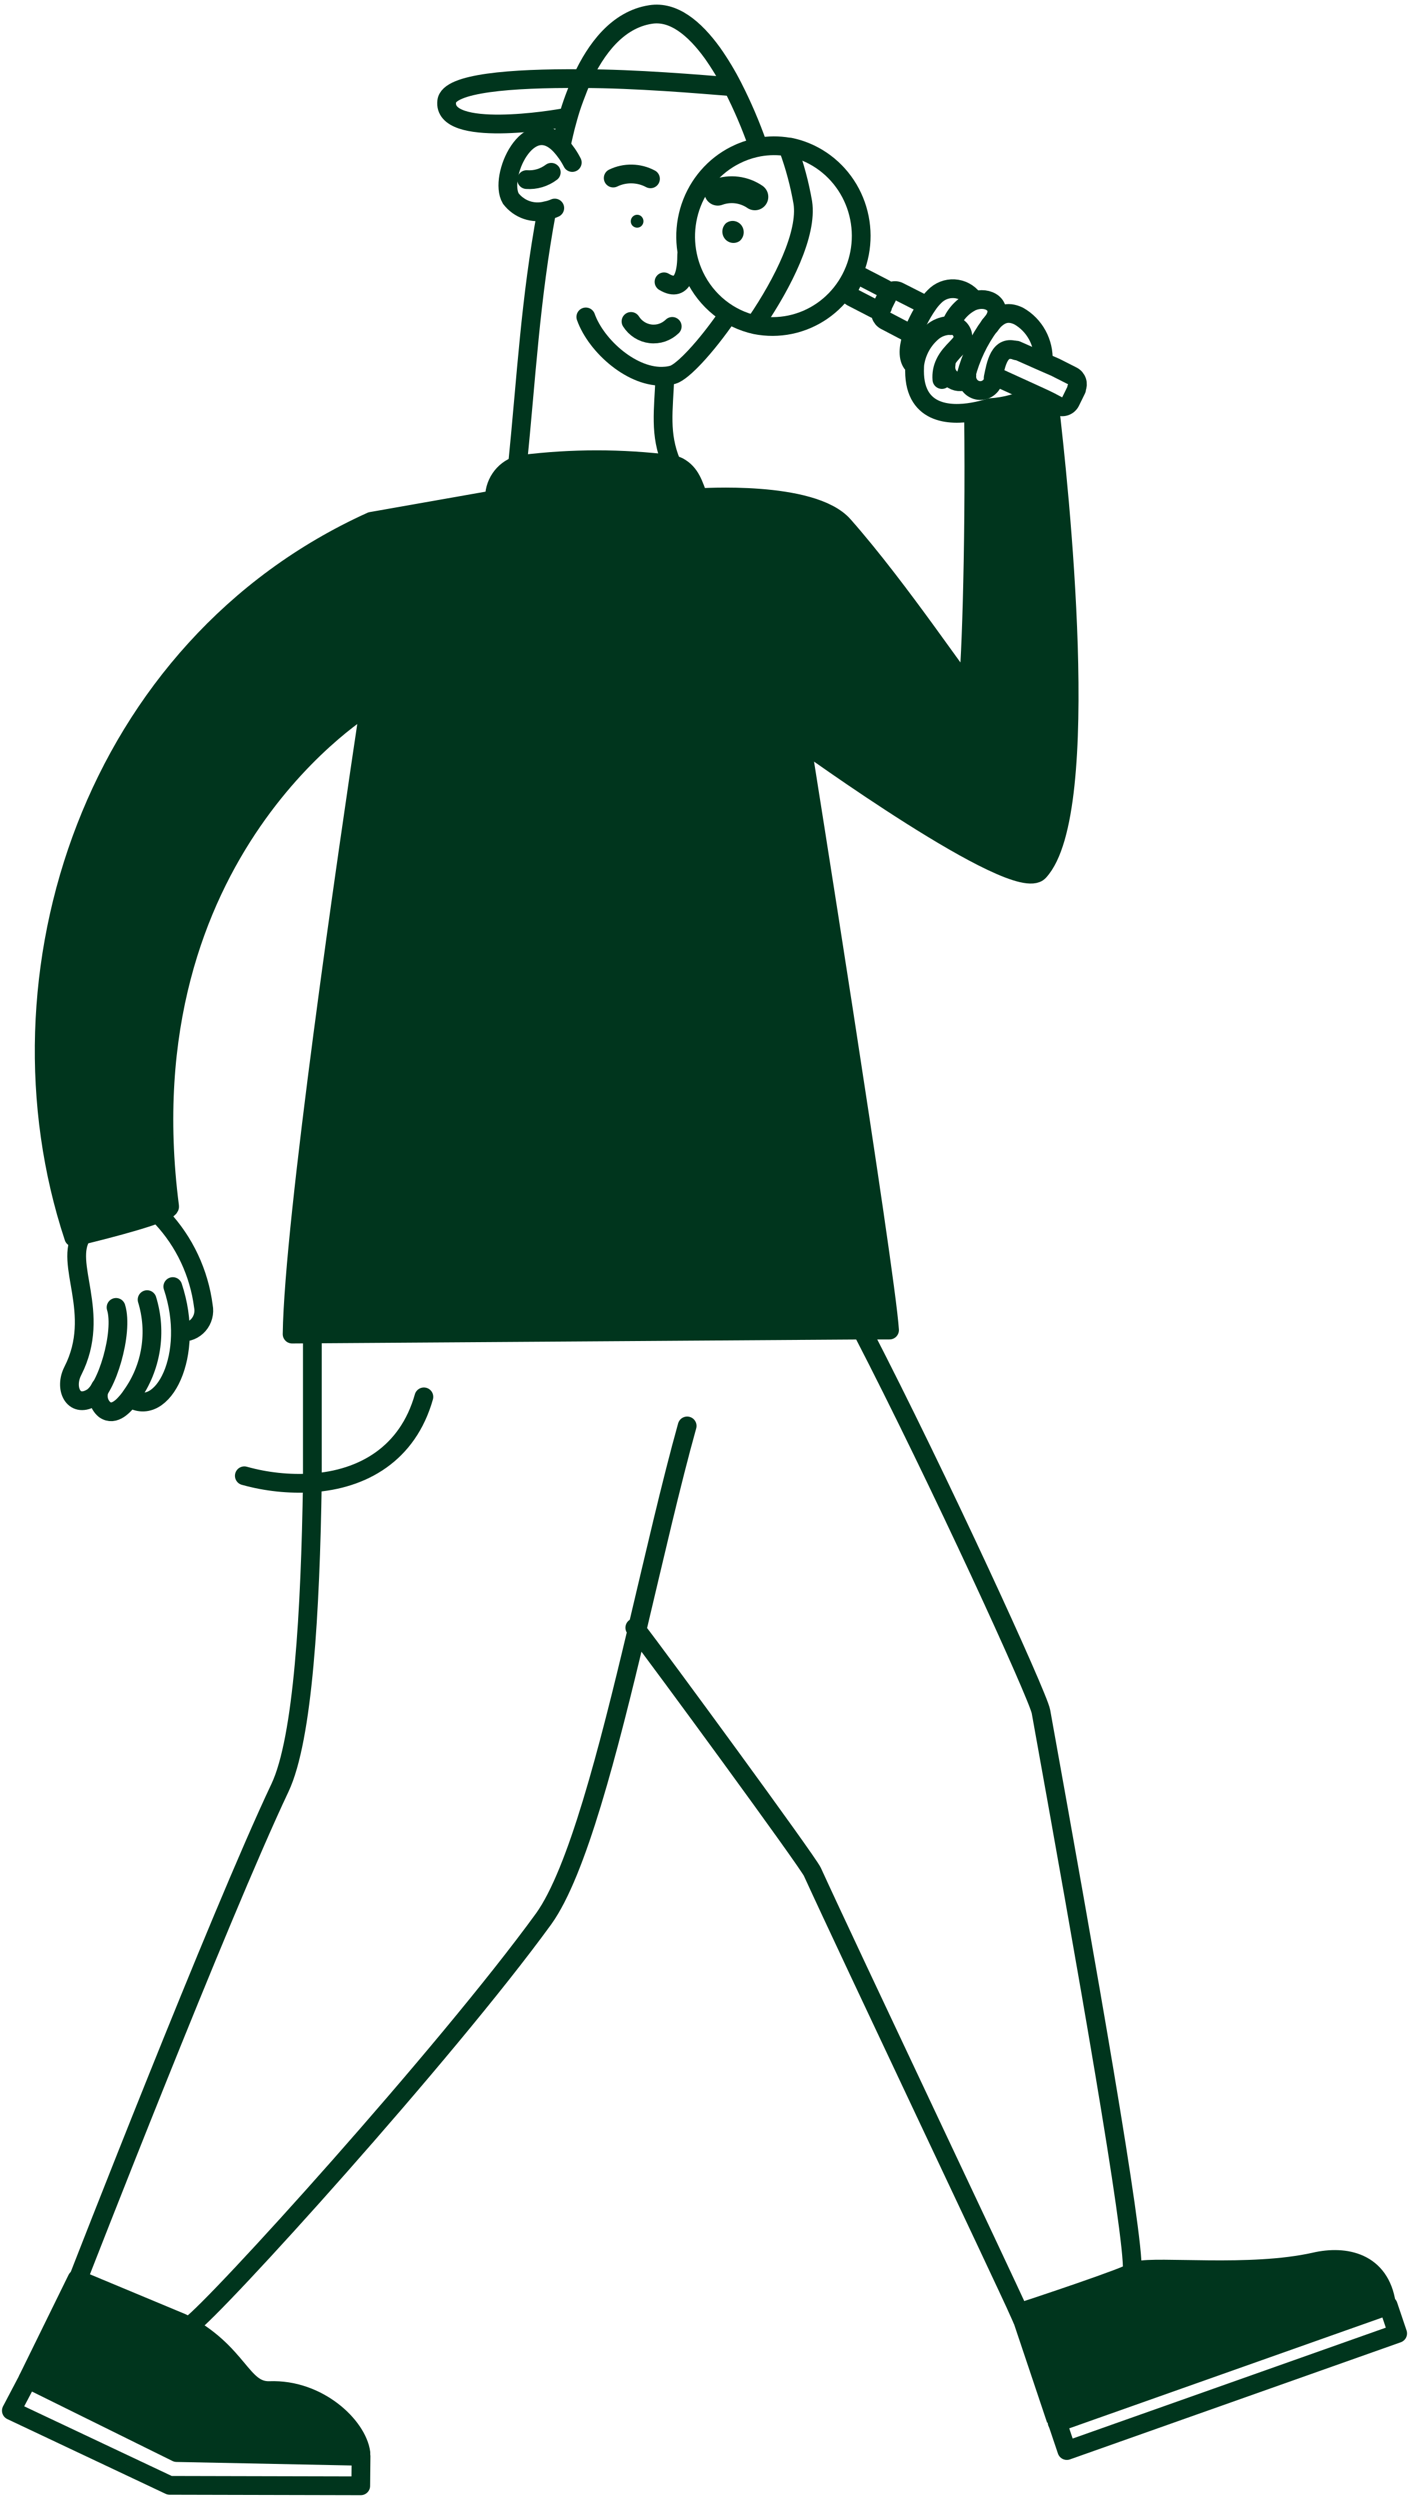 <svg width="199" height="353" viewBox="0 0 199 353" fill="none" xmlns="http://www.w3.org/2000/svg">
<path d="M195.807 325.336L149.298 342.051L149.147 341.7L144.054 326.52C145.494 326.06 159.979 321.256 160.022 320.795V320.619H160.624C163.44 319.874 176.55 321.431 185.684 319.369C190.112 318.404 194.926 319.435 195.807 325.336Z" fill="#00351D"/>
<path d="M50.97 346.35V346.854L24.965 346.328L3.967 335.952L10.887 321.847L25.717 328.033C33.777 332.179 34.056 337.729 38.096 337.597C44.953 337.312 50.455 342.577 50.97 346.35Z" fill="#00351D"/>
<path d="M11.618 174.307L10.415 174.614C-1.879 137.477 13.23 91.258 52.432 73.512L69.841 70.441C69.785 69.384 70.073 68.338 70.66 67.465C71.247 66.592 72.1 65.942 73.086 65.615C73.31 65.54 73.54 65.489 73.774 65.461C80.755 64.591 87.813 64.591 94.793 65.461C95.15 65.526 95.496 65.637 95.825 65.79C97.566 66.843 97.974 68.466 98.662 70.177C98.662 70.177 114.695 69.037 119.144 74.104C127.139 83.163 135.994 97.049 136.639 96.851C137.284 96.654 137.735 77.899 137.499 58.464V58.069C138.314 57.931 139.118 57.733 139.906 57.476C142.044 57.357 144.132 56.774 146.031 55.765V55.634L147.557 56.336L148.309 56.709V56.884C149.663 68.335 154.606 114.598 146.848 122.977C143.538 126.553 113.277 104.551 113.277 104.551C113.277 104.551 125.205 179.352 125.742 187.732H122.003L41.364 188.302C41.514 172.377 49.079 120.959 52.325 99.33C52.325 99.33 17.464 119.95 23.955 170.337C24.062 171.28 14.95 173.583 11.618 174.307Z" fill="#00351D"/>
<path d="M104.744 31.855C104.98 32.19 105.081 32.605 105.025 33.014C104.969 33.422 104.76 33.793 104.443 34.049C104.111 34.269 103.709 34.352 103.319 34.282C102.929 34.213 102.579 33.995 102.339 33.673C102.1 33.351 101.989 32.948 102.028 32.546C102.068 32.144 102.255 31.771 102.552 31.504C102.718 31.38 102.907 31.291 103.107 31.242C103.307 31.192 103.515 31.183 103.719 31.216C103.922 31.249 104.118 31.322 104.294 31.431C104.469 31.541 104.622 31.685 104.744 31.855Z" fill="#00351D"/>
<path d="M90.732 30.736C90.862 30.94 90.909 31.188 90.86 31.427C90.812 31.665 90.673 31.874 90.474 32.008C90.273 32.136 90.031 32.18 89.799 32.131C89.567 32.082 89.363 31.944 89.228 31.745C89.164 31.643 89.121 31.529 89.1 31.41C89.08 31.29 89.083 31.168 89.109 31.05C89.135 30.932 89.183 30.82 89.252 30.721C89.32 30.622 89.407 30.538 89.507 30.473C89.604 30.408 89.713 30.363 89.827 30.34C89.942 30.318 90.059 30.32 90.173 30.344C90.287 30.369 90.395 30.416 90.491 30.483C90.587 30.55 90.669 30.636 90.732 30.736Z" fill="#00351D"/>
<path d="M150.673 346.044L197.398 329.504L196.065 325.556L149.341 342.095L150.673 346.044Z" stroke="#00351D" stroke-width="2.649" stroke-linecap="round" stroke-linejoin="round"/>
<path d="M89.656 229.849C89.765 229.958 89.865 230.076 89.957 230.2C92.816 233.863 114.05 262.84 114.738 264.332C119.745 275.3 142.011 322.199 143.946 326.564C145.386 326.104 159.872 321.3 159.914 320.839V320.663C160.172 315.421 153.467 277.472 147.019 241.694C146.632 239.501 132.576 208.79 121.787 187.929" stroke="#00351D" stroke-width="2.649" stroke-miterlimit="10" stroke-linecap="round"/>
<path d="M160.646 320.642C163.461 319.896 176.572 321.454 185.706 319.392C190.004 318.405 194.926 319.392 195.807 325.337L149.298 342.052" stroke="#00351D" stroke-width="2.649" stroke-linecap="round" stroke-linejoin="round"/>
<path d="M143.904 326.038L144.055 326.52L149.148 341.7" stroke="#00351D" stroke-width="2.649" stroke-miterlimit="10"/>
<path d="M26.771 328.451C30.275 326.082 63.007 289.932 76.784 270.957C81.512 264.376 85.875 247.398 89.959 230.2C92.409 219.89 94.773 209.515 97.051 201.354" stroke="#00351D" stroke-width="2.649" stroke-miterlimit="10" stroke-linecap="round"/>
<path d="M44.115 189.421C44.115 195.651 44.115 202.583 44.115 209.405C43.835 227.392 42.825 245.511 39.537 252.465C30.94 270.628 11.081 321.673 11.081 321.673" stroke="#00351D" stroke-width="2.649" stroke-miterlimit="10" stroke-linecap="round"/>
<path d="M59.868 197.252C57.59 205.302 51.271 208.922 44.028 209.404C40.822 209.601 37.605 209.26 34.507 208.395" stroke="#00351D" stroke-width="2.649" stroke-miterlimit="10" stroke-linecap="round"/>
<path d="M3.946 335.953L1.604 340.406L23.956 350.957L50.95 351.023L50.993 346.855H50.971L24.944 346.329L3.946 335.953Z" stroke="#00351D" stroke-width="2.649" stroke-linecap="round" stroke-linejoin="round"/>
<path d="M50.97 346.351C50.455 342.578 44.953 337.313 38.075 337.576C34.035 337.708 33.777 332.158 25.695 328.012L10.866 321.826L3.945 335.931" stroke="#00351D" stroke-width="2.649" stroke-linecap="round" stroke-linejoin="round"/>
<path d="M96.986 35.958C96.986 37.866 96.706 41.551 93.783 39.796" stroke="#00351D" stroke-width="2.649" stroke-miterlimit="10" stroke-linecap="round"/>
<path d="M102.725 44.622C99.695 49.009 96.449 52.497 95.052 52.913C94.681 53.023 94.299 53.09 93.913 53.111C89.421 53.484 84.22 48.921 82.737 44.753" stroke="#00351D" stroke-width="2.649" stroke-miterlimit="10" stroke-linecap="round"/>
<path d="M111.343 20.975C112.252 23.451 112.935 26.006 113.385 28.609C114.051 32.996 110.613 39.928 106.787 45.544" stroke="#00351D" stroke-width="2.649" stroke-miterlimit="10" stroke-linecap="round"/>
<path d="M79.298 20.382C79.405 19.966 79.685 18.496 80.243 16.544C80.48 15.71 80.759 14.811 81.125 13.845C81.49 12.88 81.791 12.069 82.199 11.147C84.134 6.958 87.186 2.768 91.892 2.044C95.095 1.539 98.061 3.952 100.618 7.484C101.689 9.006 102.652 10.604 103.498 12.266V12.266C104.856 14.923 106.033 17.671 107.023 20.492" stroke="#00351D" stroke-width="2.649" stroke-miterlimit="10" stroke-linecap="round"/>
<path d="M73.087 65.703C74.355 53.09 74.892 42.319 77.213 29.837" stroke="#00351D" stroke-width="2.649" stroke-miterlimit="10"/>
<path d="M93.912 53.111C93.719 58.025 93.117 61.271 94.815 65.373" stroke="#00351D" stroke-width="2.649" stroke-miterlimit="10"/>
<path d="M80.824 22.949C80.385 22.089 79.835 21.292 79.191 20.58C74.634 15.644 70.357 24.967 72.141 28.038C72.722 28.79 73.505 29.353 74.394 29.657C75.284 29.961 76.242 29.993 77.149 29.749C77.562 29.671 77.966 29.545 78.352 29.376" stroke="#00351D" stroke-width="2.649" stroke-miterlimit="10" stroke-linecap="round"/>
<path d="M80.438 16.501H80.287C78.138 16.961 62.47 19.462 63.093 14.307C63.373 11.719 72.228 11.039 81.963 11.104H82.307C89.722 11.104 98.706 11.872 103.628 12.267" stroke="#00351D" stroke-width="2.649" stroke-miterlimit="10"/>
<path d="M106.615 27.797C105.852 27.278 104.98 26.948 104.07 26.834C103.159 26.72 102.235 26.824 101.371 27.139" stroke="#00351D" stroke-width="3.788" stroke-miterlimit="10" stroke-linecap="round"/>
<path d="M77.858 24.331C76.854 25.086 75.62 25.452 74.376 25.362" stroke="#00351D" stroke-width="2.649" stroke-miterlimit="10" stroke-linecap="round"/>
<path d="M111.364 20.756H111.493C113.109 21.077 114.647 21.72 116.019 22.648C117.392 23.576 118.571 24.77 119.492 26.163C120.412 27.557 121.054 29.121 121.381 30.768C121.709 32.414 121.716 34.111 121.401 35.76C121.086 37.409 120.456 38.979 119.547 40.38C118.638 41.78 117.468 42.985 116.102 43.924C114.737 44.863 113.204 45.518 111.591 45.852C109.978 46.187 108.316 46.194 106.7 45.872C104.851 45.468 103.116 44.641 101.626 43.451C100.137 42.261 98.932 40.742 98.103 39.006C96.649 35.957 96.438 32.444 97.518 29.236C98.598 26.029 100.88 23.389 103.863 21.896C104.752 21.447 105.69 21.108 106.657 20.887L107.173 20.778C108.558 20.526 109.976 20.519 111.364 20.756V20.756Z" stroke="#00351D" stroke-width="2.649" stroke-linecap="round" stroke-linejoin="round"/>
<path d="M91.871 25.252C91.061 24.82 90.165 24.585 89.251 24.566C88.337 24.547 87.432 24.744 86.606 25.143" stroke="#00351D" stroke-width="2.649" stroke-miterlimit="10" stroke-linecap="round"/>
<path d="M89.119 45.389C89.423 45.87 89.827 46.276 90.302 46.579C90.778 46.881 91.313 47.073 91.869 47.14C92.426 47.207 92.99 47.148 93.521 46.967C94.053 46.785 94.538 46.486 94.944 46.091" stroke="#00351D" stroke-width="2.649" stroke-miterlimit="10" stroke-linecap="round"/>
<path d="M129.074 51.598C127.311 50.04 129.267 45.565 130.986 43.087C131.274 42.651 131.606 42.246 131.975 41.88C132.337 41.502 132.774 41.207 133.256 41.016C133.739 40.824 134.256 40.74 134.773 40.769C135.29 40.798 135.795 40.94 136.254 41.184C136.713 41.429 137.115 41.771 137.434 42.187" stroke="#00351D" stroke-width="2.649" stroke-linecap="round" stroke-linejoin="round"/>
<path d="M136.447 53.002C136.436 53.09 136.436 53.178 136.447 53.265C136.296 54.538 133.223 53.923 133.631 51.401" stroke="#00351D" stroke-width="2.649" stroke-linecap="round" stroke-linejoin="round"/>
<path d="M139.798 45.938C138.248 48.052 137.11 50.45 136.445 53.002" stroke="#00351D" stroke-width="2.649" stroke-linecap="round" stroke-linejoin="round"/>
<path d="M134.253 45.982C134.761 44.568 135.764 43.396 137.068 42.691C137.189 42.615 137.319 42.556 137.455 42.516C139.605 41.726 141.754 43.174 140.335 45.258L139.798 46.004" stroke="#00351D" stroke-width="2.649" stroke-linecap="round" stroke-linejoin="round"/>
<path d="M143.559 49.536C141.109 48.593 140.658 51.488 140.271 53.331C140.263 53.492 140.263 53.653 140.271 53.813C140.122 54.269 139.814 54.653 139.405 54.892C138.997 55.13 138.516 55.207 138.056 55.106C137.595 55.006 137.188 54.735 136.91 54.347C136.633 53.959 136.506 53.48 136.553 53.002V53.002" stroke="#00351D" stroke-width="2.649" stroke-linecap="round" stroke-linejoin="round"/>
<path d="M139.799 45.938C141.045 44.337 142.249 43.854 143.861 44.622C144.969 45.245 145.884 46.175 146.499 47.303C147.115 48.432 147.407 49.715 147.343 51.005" stroke="#00351D" stroke-width="2.649" stroke-linecap="round" stroke-linejoin="round"/>
<path d="M128.236 46.947L125.055 45.28C124.756 45.125 124.529 44.857 124.421 44.534C124.313 44.21 124.332 43.857 124.474 43.547V43.372L125.27 41.749C125.345 41.595 125.449 41.458 125.577 41.346C125.704 41.234 125.852 41.149 126.012 41.096C126.172 41.043 126.341 41.023 126.509 41.037C126.676 41.051 126.84 41.099 126.989 41.178L130.535 42.977" stroke="#00351D" stroke-width="2.649" stroke-linecap="round" stroke-linejoin="round"/>
<path d="M143.366 49.448H143.56L147.278 51.093L149.04 51.861L151.469 53.09C151.767 53.245 151.994 53.513 152.103 53.836C152.211 54.16 152.192 54.513 152.049 54.822V54.976L151.189 56.731C151.033 57.037 150.767 57.269 150.446 57.38C150.126 57.49 149.776 57.47 149.47 57.323L148.352 56.731L147.6 56.358L146.074 55.656L140.83 53.265" stroke="#00351D" stroke-width="2.649" stroke-linecap="round" stroke-linejoin="round"/>
<path d="M125.291 41.748V41.946L124.646 43.24C124.652 43.283 124.652 43.328 124.646 43.371C124.526 43.537 124.352 43.654 124.156 43.703C123.959 43.751 123.752 43.727 123.571 43.635L120.261 41.924C120.063 41.812 119.914 41.627 119.846 41.406C119.778 41.185 119.796 40.947 119.896 40.739L120.519 39.467C120.57 39.362 120.64 39.27 120.725 39.193C120.811 39.117 120.911 39.059 121.019 39.022C121.127 38.985 121.241 38.971 121.354 38.979C121.468 38.988 121.578 39.019 121.68 39.072L124.99 40.783C125.134 40.89 125.241 41.042 125.295 41.215C125.349 41.389 125.348 41.575 125.291 41.748Z" stroke="#00351D" stroke-width="2.649" stroke-linecap="round" stroke-linejoin="round"/>
<path d="M145.966 55.854C144.067 56.862 141.979 57.446 139.841 57.565C139.054 57.821 138.249 58.019 137.434 58.157C134.21 58.727 128.837 58.617 129.181 51.773C129.191 51.715 129.191 51.656 129.181 51.598C129.293 50.643 129.59 49.721 130.055 48.885C130.52 48.049 131.143 47.316 131.889 46.728C132.571 46.227 133.391 45.959 134.231 45.961H134.618C135.021 46.025 135.385 46.241 135.639 46.566C135.894 46.89 136.02 47.3 135.994 47.715C135.994 48.659 134.296 49.514 133.458 51.269C133.109 51.989 132.96 52.794 133.028 53.594" stroke="#00351D" stroke-width="2.649" stroke-linecap="round" stroke-linejoin="round"/>
<path d="M137.499 58.572C137.735 78.008 137.026 96.851 136.639 96.96C136.252 97.07 127.139 83.272 119.144 74.213C114.695 69.146 98.662 70.286 98.662 70.286C97.953 68.466 97.566 66.842 95.825 65.899C95.496 65.746 95.15 65.635 94.793 65.57C87.813 64.7 80.755 64.7 73.774 65.57C73.54 65.598 73.31 65.649 73.086 65.724C72.1 66.051 71.247 66.701 70.66 67.574C70.073 68.447 69.785 69.493 69.841 70.549L52.432 73.621C13.23 91.389 -1.879 137.586 10.415 174.723L11.618 174.416C14.95 173.604 24.062 171.301 23.955 170.358C17.464 119.949 52.217 99.417 52.217 99.417C48.972 121.046 41.471 172.464 41.256 188.389L121.895 187.819H125.635C125.098 179.439 113.169 104.638 113.169 104.638C113.169 104.638 143.43 126.574 146.74 123.064C154.499 114.685 149.556 68.422 148.202 56.971" stroke="#00351D" stroke-width="2.649" stroke-linecap="round" stroke-linejoin="round"/>
<path d="M24.407 181.677C27.652 191.395 22.945 200.345 18.389 197.427" stroke="#00351D" stroke-width="2.649" stroke-linecap="round" stroke-linejoin="round"/>
<path d="M20.775 183.521C21.471 185.781 21.64 188.177 21.266 190.515C20.893 192.854 19.989 195.071 18.625 196.989L18.324 197.428C17.551 198.437 16.175 200.039 14.778 199.051C14.33 198.681 14.025 198.16 13.919 197.581C13.812 197.002 13.911 196.404 14.198 195.893" stroke="#00351D" stroke-width="2.649" stroke-linecap="round" stroke-linejoin="round"/>
<path d="M16.39 184.617C17.486 188.127 15.036 196.309 12.886 197.406C10.35 198.854 9.039 196.024 10.286 193.589C14.455 185.407 8.889 178.387 11.618 174.395" stroke="#00351D" stroke-width="2.649" stroke-linecap="round" stroke-linejoin="round"/>
<path d="M25.567 188.105C26.028 188.142 26.49 188.069 26.918 187.892C27.346 187.715 27.728 187.439 28.035 187.087C28.341 186.734 28.562 186.313 28.683 185.858C28.803 185.403 28.818 184.926 28.727 184.464C28.119 179.749 26.056 175.355 22.838 171.917" stroke="#00351D" stroke-width="2.649" stroke-linecap="round" stroke-linejoin="round"/>
</svg>
